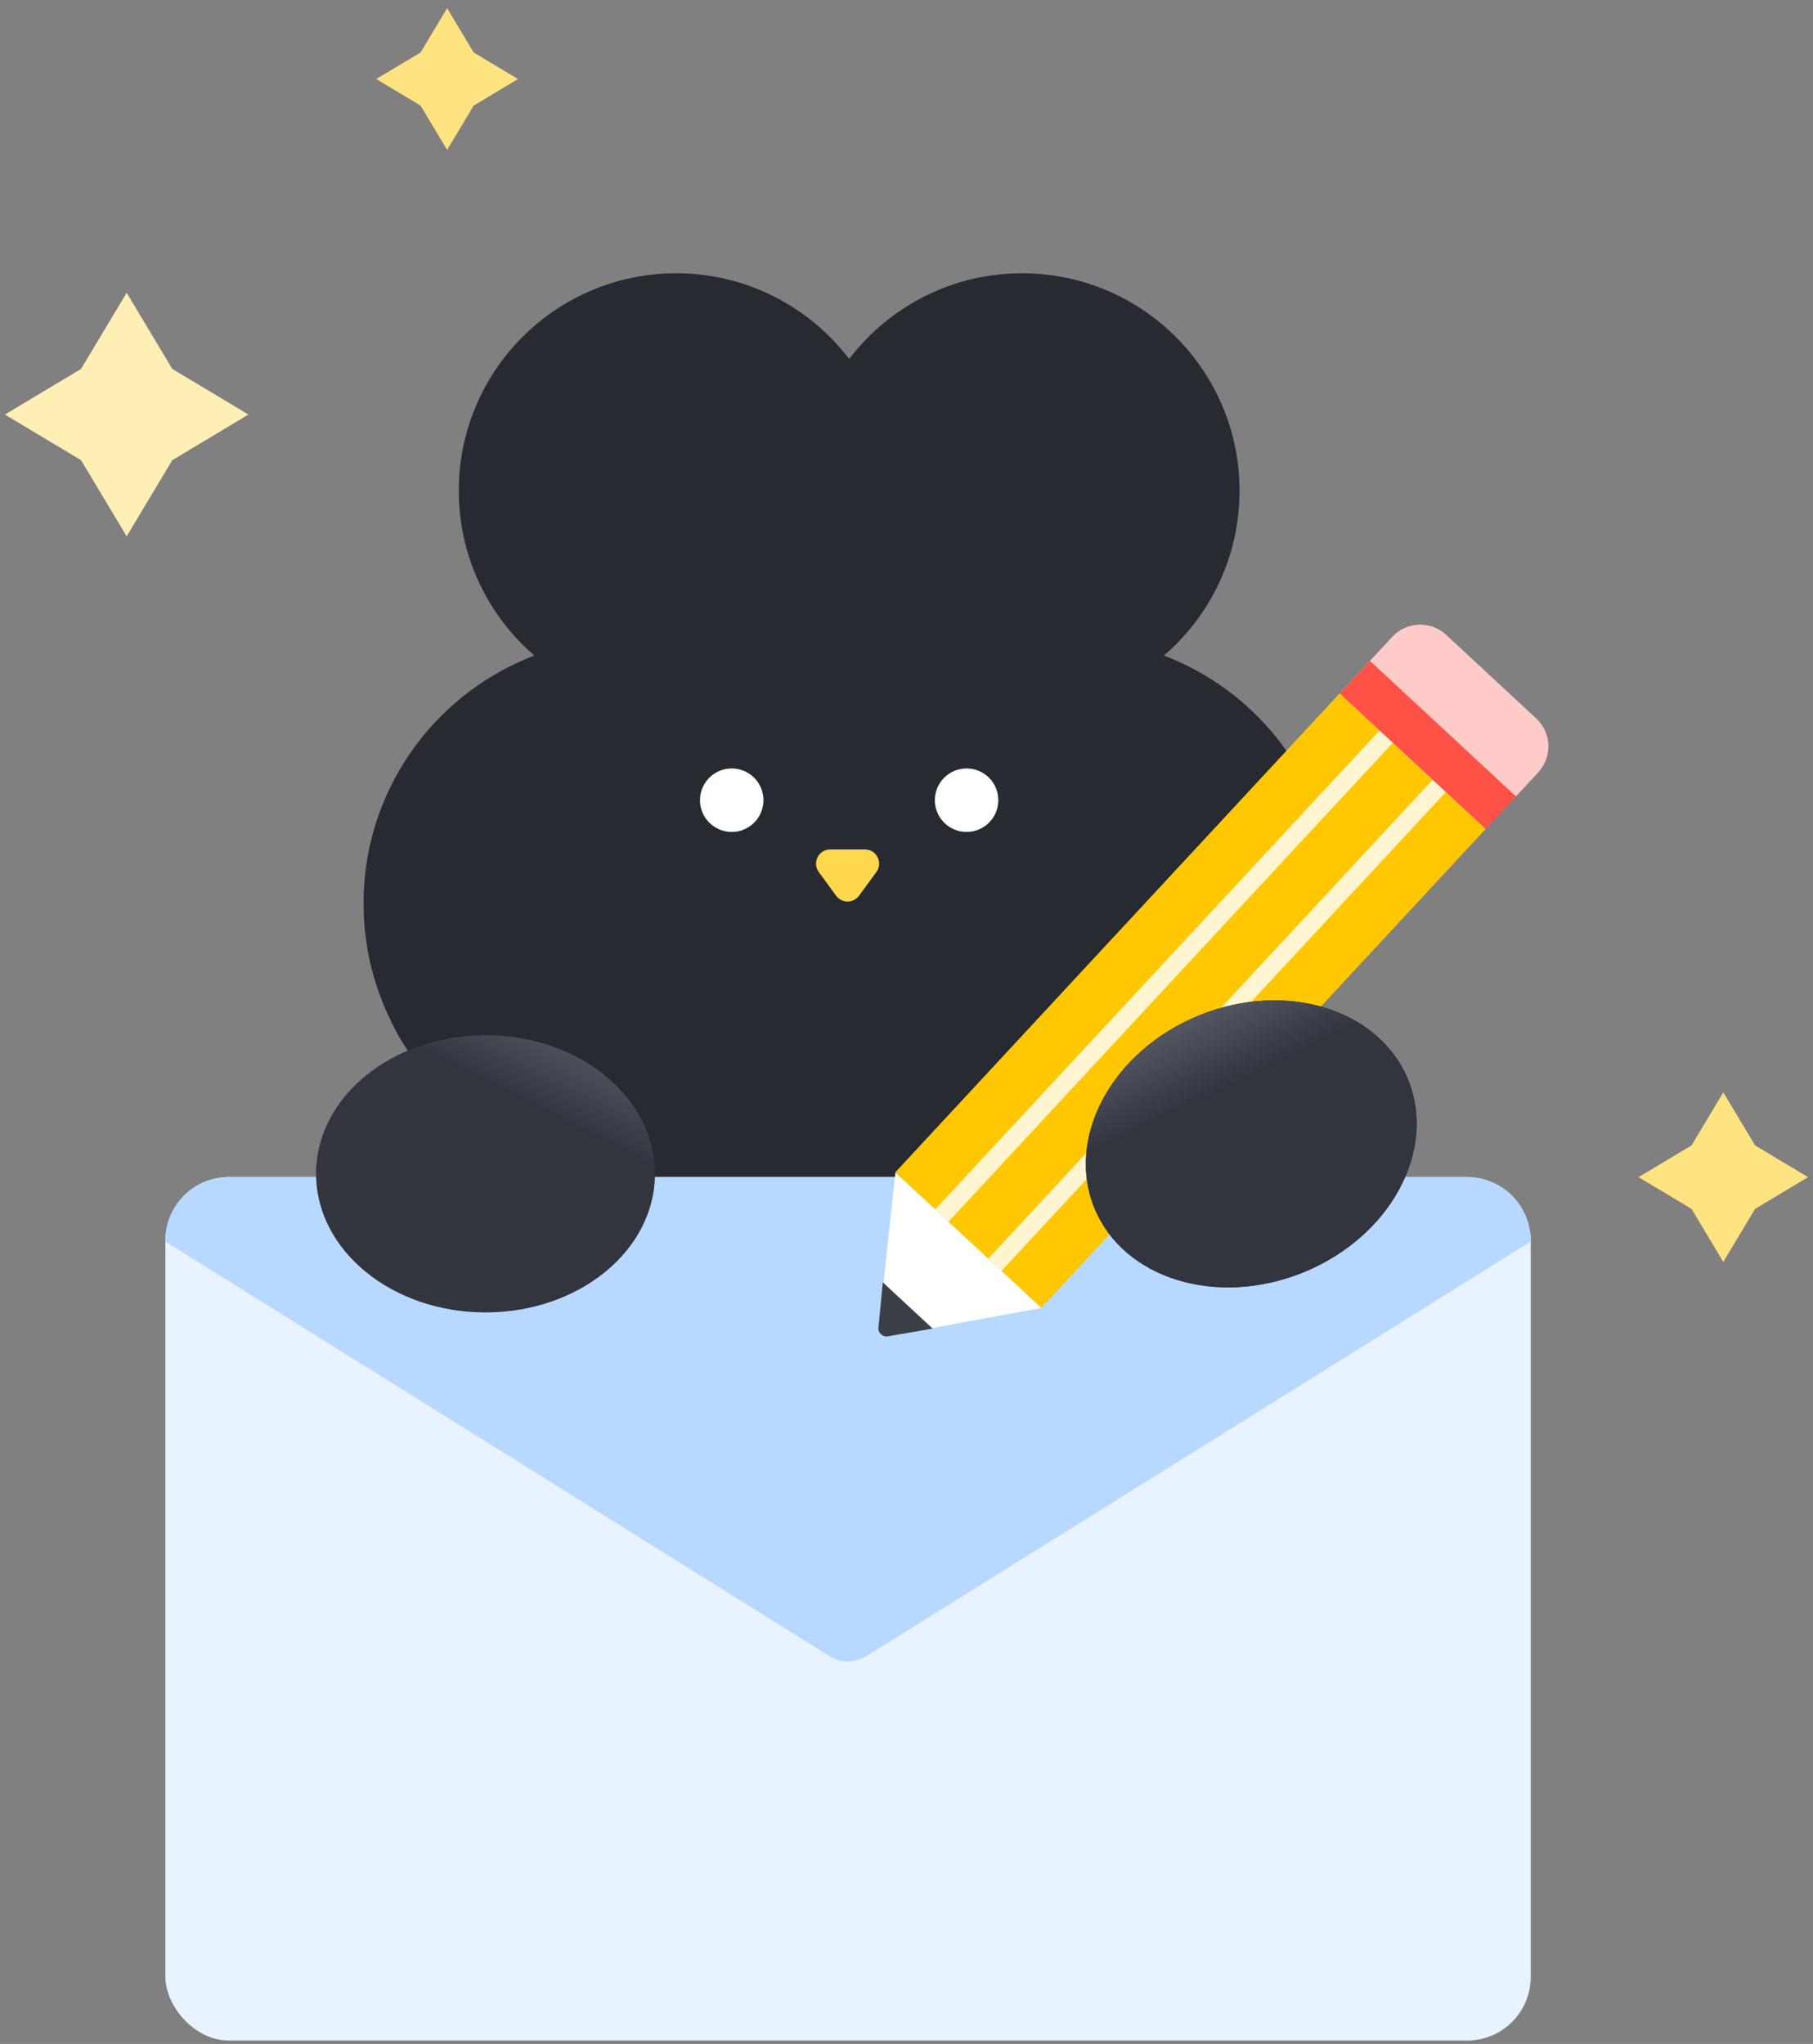 <svg width="173" height="195" viewBox="0 0 173 195" fill="none" xmlns="http://www.w3.org/2000/svg">
<rect x="0" y="0" width="173" height="195" fill="#808080" stroke="none"/>
<circle cx="64.524" cy="46.818" r="20.745" fill="#282A31"/>
<ellipse cx="59.98" cy="86.188" rx="25.288" ry="25.288" fill="#282A31"/>
<circle cx="97.533" cy="46.818" r="20.745" fill="#282A31"/>
<ellipse cx="102.076" cy="86.188" rx="25.288" ry="25.288" fill="#282A31"/>
<ellipse cx="80.876" cy="91.033" rx="44.973" ry="25.591" fill="#282A31"/>
<path d="M81.971 85.453C81.429 86.192 80.326 86.192 79.784 85.453L78.131 83.197C77.474 82.302 78.114 81.04 79.224 81.04L82.531 81.04C83.641 81.04 84.281 82.302 83.624 83.197L81.971 85.453Z" fill="#FFD84D"/>
<circle cx="92.233" cy="76.342" r="3.028" fill="white"/>
<circle cx="69.822" cy="76.342" r="3.028" fill="white"/>
<circle cx="81.024" cy="65.745" r="7.571" fill="#282A31"/>
<rect x="15.782" y="112.292" width="130.28" height="82.383" rx="6.06" fill="#E8F3FF"/>
<path fill-rule="evenodd" clip-rule="evenodd" d="M15.779 118.447V117.68H146.059V118.445L82.674 158.009C81.599 158.68 80.236 158.68 79.161 158.009L15.779 118.447Z" fill="#B7D9FF"/>
<path fill-rule="evenodd" clip-rule="evenodd" d="M146.049 117.909H15.801C16.028 114.769 18.647 112.292 21.845 112.292H140.004C143.202 112.292 145.822 114.769 146.049 117.909Z" fill="#B7D9FF"/>
<path d="M83.891 126.186C83.811 126.922 84.462 127.527 85.19 127.393L99.372 124.783L85.445 111.858L83.891 126.186Z" fill="white"/>
<rect x="130.73" y="63.055" width="18.911" height="66.568" transform="rotate(42.861 130.73 63.055)" fill="#FFF5D0"/>
<rect x="127.842" y="66.162" width="5.183" height="62.334" transform="rotate(42.861 127.842 66.162)" fill="#FFC700"/>
<rect x="132.904" y="70.867" width="5.183" height="62.334" transform="rotate(42.861 132.904 70.867)" fill="#FFC700"/>
<rect x="137.971" y="75.558" width="5.183" height="62.334" transform="rotate(42.861 137.971 75.558)" fill="#FFC700"/>
<rect x="130.737" y="63.039" width="19.006" height="4.262" transform="rotate(42.861 130.737 63.039)" fill="#FF5247"/>
<path d="M132.847 60.761C134.216 59.286 136.521 59.2 137.996 60.569L146.586 68.54C148.061 69.909 148.147 72.214 146.778 73.689L144.657 75.975L130.726 63.047L132.847 60.761Z" fill="#FFCBC8"/>
<path fill-rule="evenodd" clip-rule="evenodd" d="M84.724 127.491C84.221 127.578 83.772 127.162 83.822 126.654L84.239 122.339L88.996 126.753L84.724 127.491Z" fill="#3C3E48"/>
<ellipse cx="119.397" cy="109.13" rx="16.169" ry="13.228" transform="rotate(-22.261 119.397 109.13)" fill="#282A31"/>
<ellipse cx="46.328" cy="111.983" rx="16.169" ry="13.228" fill="url(#paint0_linear_2071_15936)"/>
<ellipse cx="119.397" cy="109.13" rx="16.169" ry="13.228" transform="rotate(-22.26 119.397 109.13)" fill="url(#paint1_linear_2071_15936)"/>
<path d="M164.442 104.218L167.472 109.274L172.528 112.304L167.472 115.335L164.442 120.391L161.411 115.335L156.355 112.304L161.411 109.274L164.442 104.218Z" fill="#FFE380"/>
<path d="M42.665 0.778L45.199 5.006L49.427 7.54L45.199 10.074L42.665 14.302L40.131 10.074L35.903 7.54L40.131 5.006L42.665 0.778Z" fill="#FFE380"/>
<path d="M12.087 27.934L16.44 35.197L23.703 39.55L16.44 43.903L12.087 51.166L7.734 43.903L0.471 39.55L7.734 35.197L12.087 27.934Z" fill="#FFEFB5"/>
<defs>
<linearGradient id="paint0_linear_2071_15936" x1="49.669" y1="109.193" x2="59.066" y2="90.398" gradientUnits="userSpaceOnUse">
<stop offset="0.184" stop-color="#32343E"/>
<stop offset="1" stop-color="#8A8D98" stop-opacity="0.7"/>
</linearGradient>
<linearGradient id="paint1_linear_2071_15936" x1="120.74" y1="107.258" x2="119.248" y2="84.424" gradientUnits="userSpaceOnUse">
<stop offset="0.184" stop-color="#32343E"/>
<stop offset="1" stop-color="#8A8D98"/>
</linearGradient>
</defs>
</svg>
